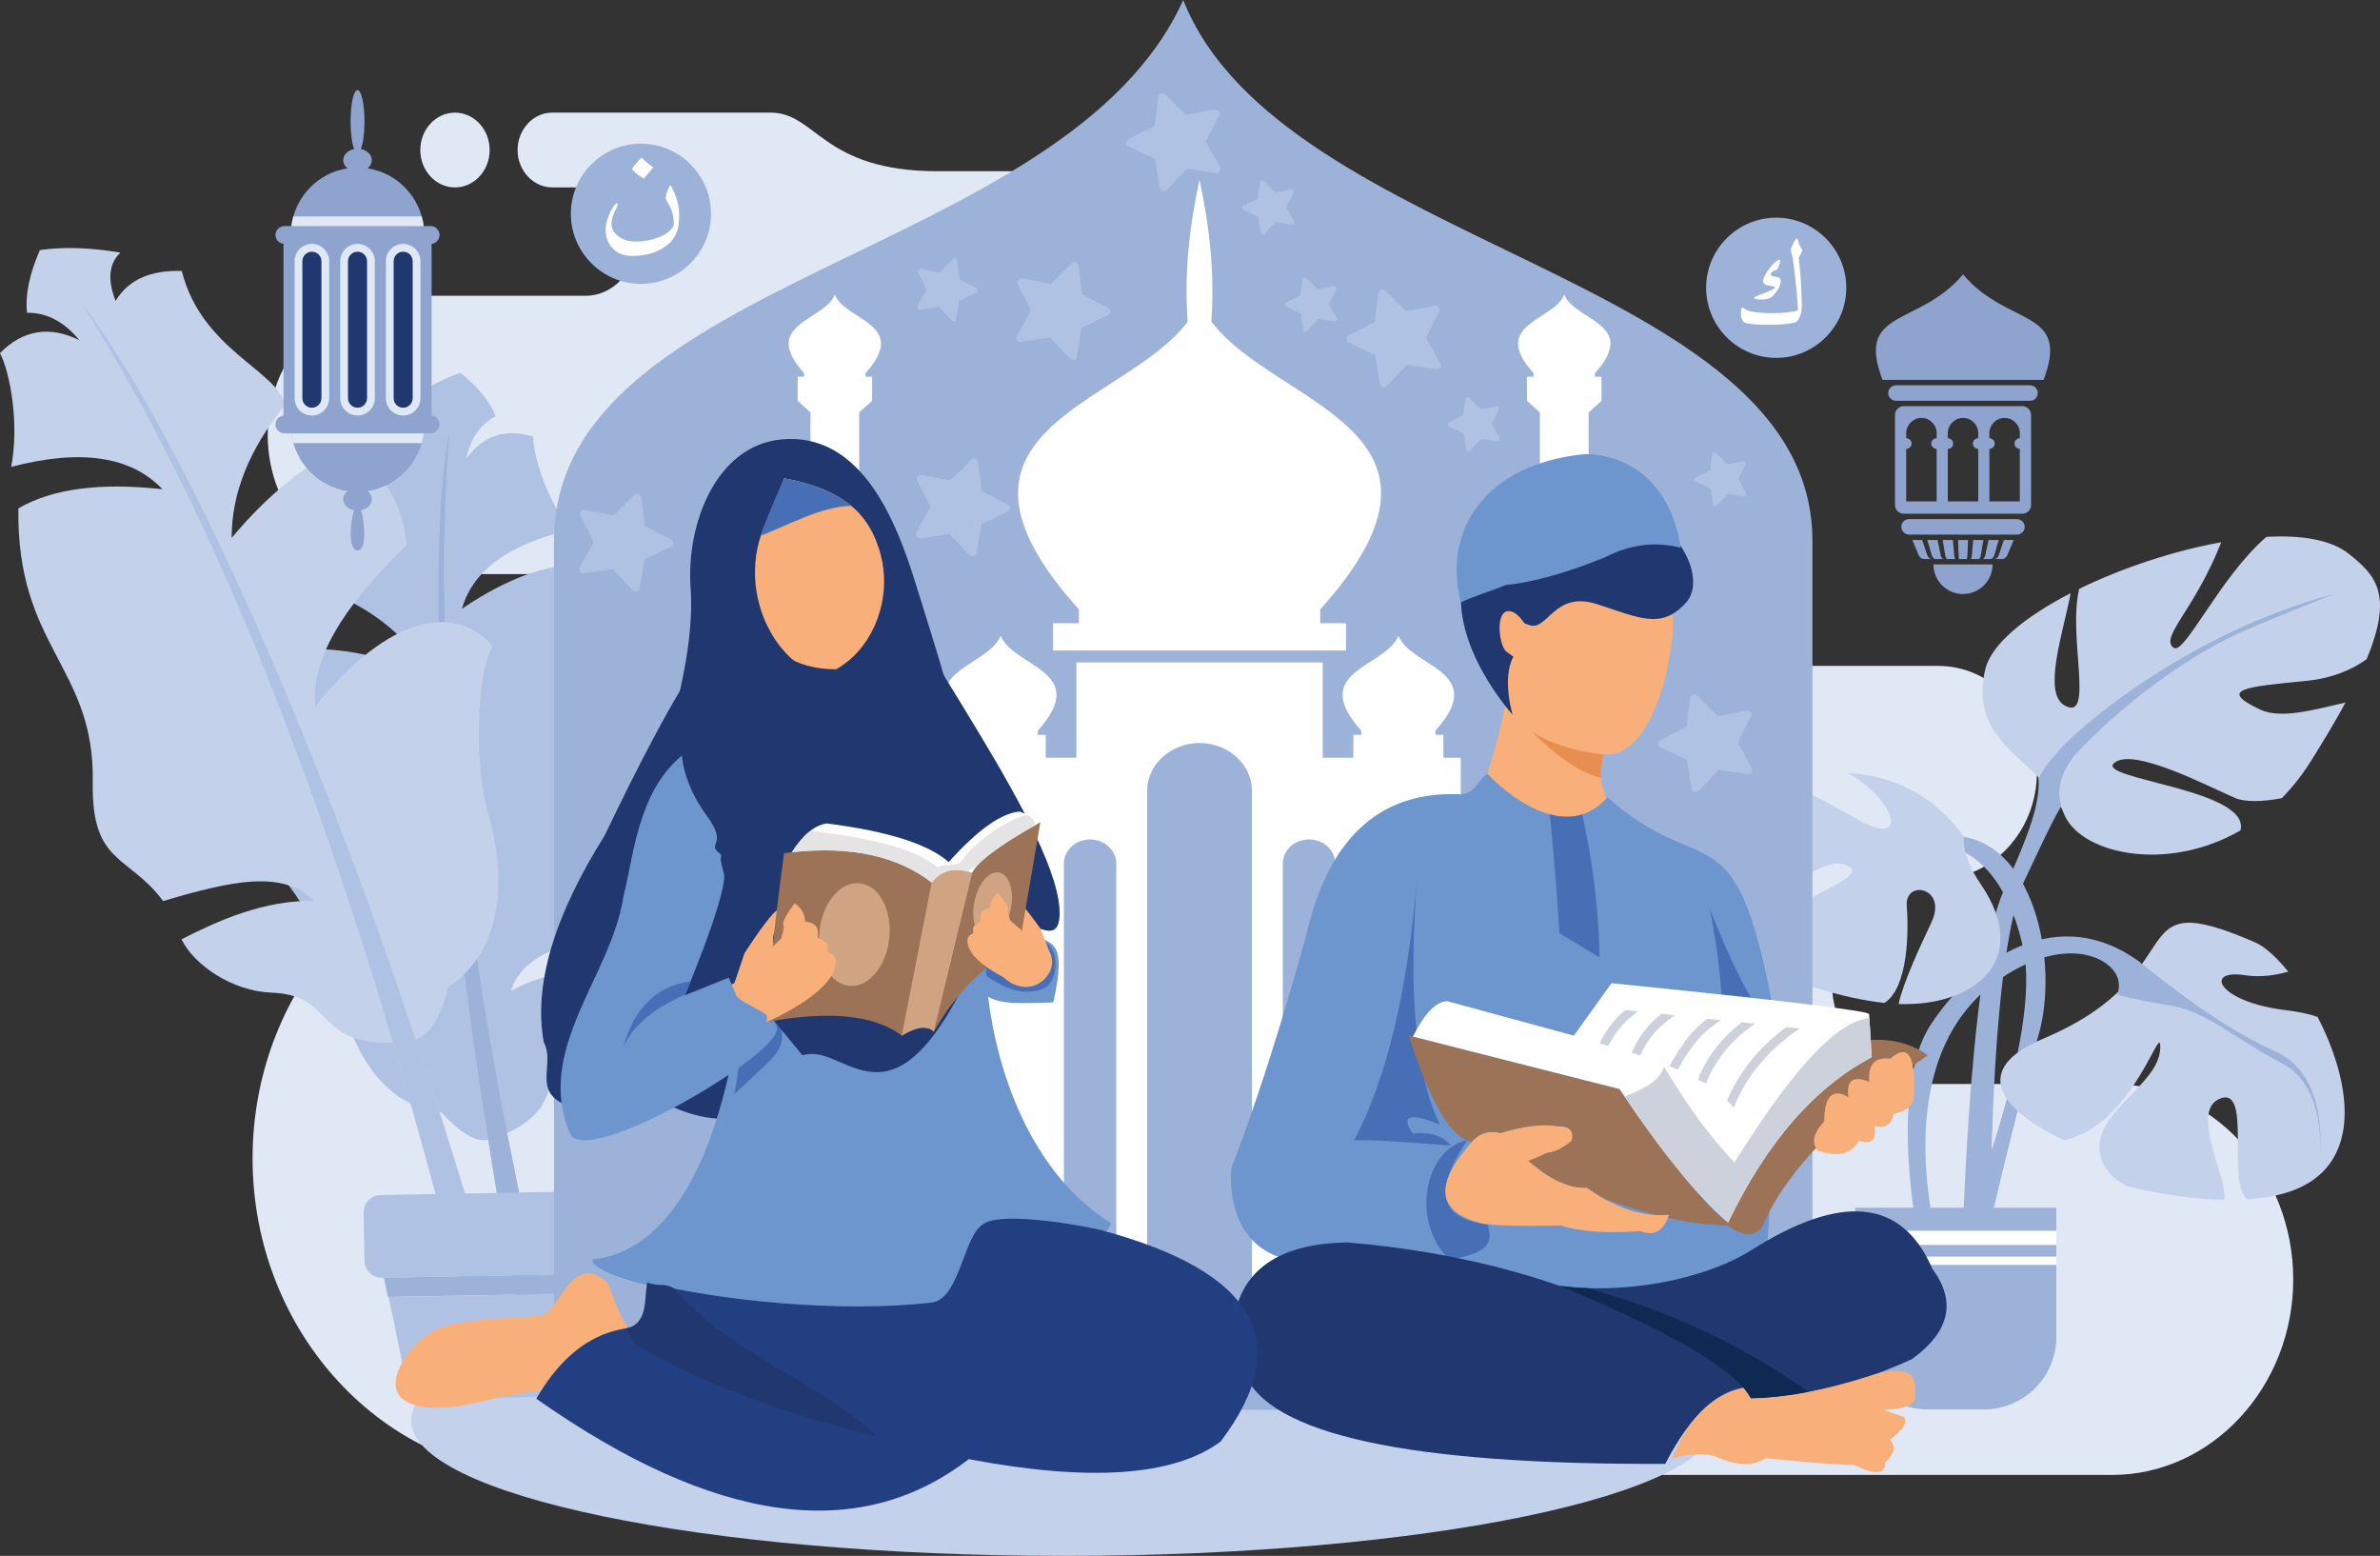 <?xml version="1.0" encoding="UTF-8"?><svg id="a" xmlns="http://www.w3.org/2000/svg" viewBox="0 0 2383.99 1558.08"><rect x="0" y="0" width="2383.99" height="1558.08" fill="#333333" stroke="none"/><path d="M455.76,187.69c19.18,0,34.71-16.77,34.71-37.45s-15.54-37.44-34.71-37.44-34.74,16.77-34.74,37.44,15.54,37.45,34.74,37.45h0Zm1474.26,897.8h185.52c99.85,0,181.54,88.08,181.54,195.76h0c0,107.68-81.69,195.76-181.54,195.76H546.96c-161.68,0-293.96-142.63-293.96-317.01h0c0-174.33,132.28-317.01,293.96-317.01h0c68.35,0,124.29-60.31,124.29-134.04h0c0-73.73-55.94-134.04-124.29-134.04h-149.58c-71.08,0-129.22-62.72-129.22-139.37h0c0-76.63,58.14-139.35,129.22-139.35h189.15c27.67,0,50.3-24.42,50.3-54.26h0c0-29.84-22.64-54.25-50.3-54.25h-33.35c-19.1,0-34.71-16.86-34.71-37.45h0c0-20.59,15.64-37.44,34.71-37.44h218.79c46.09,0,51.22,58.7,167.6,58.7h269.91c24.92,0,45.3,21.99,45.3,48.86h0c0,26.87-20.38,48.86-45.3,48.86h-43.52c-36.1,0-65.66,31.86-65.66,70.79h0c0,38.95,29.55,70.8,65.66,70.8h130.94c176.82,0,201.79,49.83,232.76,148.94,30.97,99.11,191.8,107.1,191.8,107.1h219.89c54.42,0,98.93,48.01,98.93,106.7h0c0,58.66-44.51,106.68-98.93,106.68h-11.32c-52.32,0-95.13,46.16-95.13,102.6h0c0,56.46,42.81,102.65,95.13,102.65h0Z" style="fill:#e0e8f5; fill-rule:evenodd;"/><path d="M1065.97,1286.44c-361.32,0-654.2,60.81-654.2,135.82s292.88,135.82,654.2,135.82,654.17-60.81,654.17-135.82-292.88-135.82-654.17-135.82Z" style="fill:#c4d1eb; fill-rule:evenodd;"/><g><g><path d="M301.76,650.27c-18.43,33.82-20.71,67.87-6.83,102.15,76.97,22.35,122.63,51.9,136.98,88.63-95.46-41.71-150.99-23.42-162.83,25.2,25.77,16.32,63.83,89.23,70.96,126.18,12.56,65.29,47.98,115.96,102.27,121.64,18.81,20.8,34.4,29.89,46.79,27.33,11.45,73.99,25.02,148.42,40.79,223.32,9.35,1.52,20.64-2.67,25.39-8.78-6.73-29-11.42-49.49-13.96-63.43-12.26-54.08-23.37-106.63-33.3-157.69,2.83-1.28,5.58-2.72,8.25-4.27,51.59-29.71,19.1-57.38,66.39-84.28,29.13-16.58,48.89-52.16,48.26-78.05-35.81,.37-80.25,2.78-119.18,24.08,11.69-37.31,56.17-49.31,117.95-61.38,8.2-50.88,41.34-57.32,6.47-121.41-48.63-89.35,4.98-136-53.29-243.65-34.35-1.58-74.41,12.97-120.12,43.7,11.06-38.59,47.34-64.91,108.88-78.96-23.37-29.47-37.41-72.86-37.52-93.28-27.43-8.79-49.83-1.39-67.23,22.23,4.48-20.71,14.36-34.94,29.68-42.68-5.66-14.65-17.5-29.2-35.53-43.67-19.73,6.94-40.32,18.55-61.79,34.77,13.39,3.67,21.21,15.58,23.49,35.71-18.34-11.27-39.61-10.09-63.83,3.55,16.7,69.76-34.53,116.97-25.99,146.57,45.65,19.68,77.54,46.96,95.64,81.87-46.24-19.2-88.51-27.67-126.8-25.39Z" style="fill:#b0c2e4; fill-rule:evenodd;"/><path d="M529.91,1364.72c-15.77-74.9-29.34-149.34-40.79-223.32-45.64-278.6-63.59-575.91-38.8-710.84-19.18,222.59,11.16,509.92,91.02,861.96,2.54,13.94,7.23,34.43,13.96,63.43-4.74,6.11-16.03,10.3-25.39,8.78Z" style="fill:#9db2d9; fill-rule:evenodd;"/><path d="M346.75,446.27c36.4,24.43,56.63,57.61,60.66,99.54-65.94,63.09-96.49,116.95-91.65,161.61,74.42-92.39,140.13-103.15,177.67-60.3-17.42,30.04-17.47,123.7-5.19,164.74,21.67,72.55,12.6,142.37-39.22,176.69-8.04,30.92-18.99,48.31-32.85,52.24,27.4,80.69,52.87,163.01,76.42,246.96-8.65,6.44-22.27,8.17-30.29,4.51-8.46-32.85-14.49-56.01-19.28-71.37-16.11-61.1-32.58-120.02-49.43-176.79-3.52,.18-7.05,.21-10.57,.03-67.74-2.83-49.49-47.87-111.43-50.12-38.11-1.42-76.83-26.93-89.8-53.39,36.34-18.5,82.49-39.46,133-38.46-31.44-31.49-82.69-20.17-151.39,.16-35.09-47.11-71.94-36.1-70.48-119.19,2.04-115.81-76.63-134.68-74.5-274.05,33.86-19.7,81.96-26.09,144.31-19.15-31.48-33.14-81.98-40.61-151.51-22.39,8.07-42.06-.6-93.26-11.24-113.93,23.04-23.33,49.57-27.65,79.57-12.97-15.41-18.55-32.89-27.69-52.45-27.44-1.99-17.78,2.31-38.71,12.89-62.81,23.58-3.38,50.47-2.5,80.68,2.58-11.58,10.74-13.22,26.88-4.9,48.4,12.59-21.03,34.69-31.03,66.31-30.02,19.86,79.23,96.45,99.92,103.43,134.3-35.75,43.9-53.56,88.24-53.47,133.03,36.59-43.74,74.81-74.54,114.69-92.39Z" style="fill:#c4d1eb; fill-rule:evenodd;"/><path d="M492.6,1287.75c-23.55-83.94-49.02-166.26-76.42-246.96C315.56,735.46,177.12,425.83,81.06,302.64c136.58,214.65,257.23,520.73,361.97,918.25,4.79,15.35,10.82,38.51,19.28,71.37,8.02,3.67,21.64,1.94,30.29-4.51Z" style="fill:#b0c2e4; fill-rule:evenodd;"/></g><g><path d="M381.1,1196.71l210.77-3.85c9.48-.16,17.34,7.44,17.53,16.9l.89,48.39c.16,9.48-7.44,17.34-16.9,17.53l-210.79,3.85c-9.46,.16-17.34-7.44-17.51-16.9l-.88-48.39c-.17-9.48,7.43-17.34,16.89-17.53Z" style="fill:#b0c2e4; fill-rule:evenodd;"/><polygon points="591.5 1275.7 384.49 1279.47 388.52 1298.75 588.18 1295.14 591.5 1275.7" style="fill:#9db2d9; fill-rule:evenodd;"/><polygon points="588.12 1295.19 389.19 1298.81 410.6 1401.25 570.46 1398.36 588.12 1295.19" style="fill:#b0c2e4; fill-rule:evenodd;"/></g></g><g><g><path d="M2014.42,727.06c47.42,43.28,26.8,86.59-8.23,166.99-35.03,80.41-41.24,377.3-41.24,377.3l28.85-4.14s-4.14-305.12,35.05-387.59c39.17-82.48,55.67-123.7,90.73-96.9,35.03,26.82-105.16-55.66-105.16-55.66Z" style="fill:#9db2d9; fill-rule:evenodd;"/><path d="M2144.34,964.14c-82.5-61.83-166.99-4.14-210.33,61.88-43.25,65.94-12.37,214.39-12.37,214.39,0,0,16.51,0,16.51-6.18s-45.35-175.25,61.86-251.54c67.04-47.68,115.43-24.73,121.62-2.04,6.18,22.69-26.8,63.93-26.8,63.93l49.52-80.43Z" style="fill:#9db2d9; fill-rule:evenodd;"/><path d="M1954.63,837.02c82.5,0,109.3,127.83,86.59,202.05-22.66,74.2-53.6,212.32-53.6,212.32l-20.62-20.59s78.36-193.8,59.79-280.38c-18.55-86.62-63.88-101.03-72.15-101.03s0-12.37,0-12.37Z" style="fill:#9db2d9; fill-rule:evenodd;"/></g><g><g><path d="M1988.4,671c5.74-25.66,39.95-53.42,85.67-76.99-6.84,37.86-28.58,99.73-6.05,112.42,30.44,17.12,2.96-69.28,14.7-116.76,42.94-20.97,94.63-38.12,142.18-46.65-.08,.18-.13,.35-.18,.54-26.8,68.04-61.83,94.84-47.39,105.14,10.82,7.76,46.19-70.83,92.9-111.11,35.03-1.86,64.71,2.87,82.21,16.78,27.12,21.46,45.33,40.49,18.08,105.86-15.56,11.13-35.76,19.11-59.21,21.46-61.83,6.2-90.73,8.25-47.39,28.87,21.2,10.1,56.7-.56,85.54-7.07-9.33,17.23-20.85,36.72-34.82,58.92-8.88,14.08-18.6,26.29-28.98,36.88-19.94,3.83-37.31,3.85-46.5-.08-28.85-12.37-103.07-51.55-121.62-35.04-18.18,16.14,137.44,26.37,126.67,67.4-75.45,43.44-161.75,22.77-177-17.13-20.51-53.58-96.15-66.21-78.81-143.43Z" style="fill:#c4d1eb; fill-rule:evenodd;"/><path d="M2046.35,1040.25c156.67-66,74.14-156.51,212.27-96.7,9.75,4.19,21.59,14.83,33.46,29.45-12.29,3.51-27.17,6.03-43.78,3.54-41.21-6.21-26.8,26.8,41.26,35.03,12.79,1.57,23.21,3.72,31.86,6.73,32.43,62.28,47.05,144.18-21.56,172.63-13.52,5.63-30.21,8.83-48.84,10.03-21.14-16.82,5.19-114.18-27.48-100.74-31.31,12.89,9.88,83.45,4.24,101.23-30.94-.58-65.21-5.61-97.88-13.73-12.97-7.26-22.87-16.98-25.88-29.76-10.32-43.33,57.69-70.11,59.79-107.23,1.86-34.09-24.99,75.06-96.02,91.15-64.29-30.02-94.69-70.79-21.43-101.63Z" style="fill:#c4d1eb; fill-rule:evenodd;"/><path d="M1934.69,923.61c16.53-35.05-26.8-43.31-24.71-16.5,1.78,23.76,2.02,81.48-22.35,97.23-41.97-4.56-99.14-21.48-142.37-47.32-.55-3.46,0-7.07,1.83-10.74,18.55-37.1,138.12-68.01,101-80.38-29.53-9.88-81.35,48.29-123.08,77.58-25.05-19.05-41.84-41.68-41.84-66.99,0-34.27,41.63-73.02,95.44-91.57,24.21,2.46,46.74,15.69,81.87,35.61,51.9,29.45,39.9-18.13-9.2-46.36,42.39,2.17,84.62,20.29,115.8,63.55,0,0-2.96,18.5,16.61,47.08,53.37,78.02-8.25,123.58-81.87,120.6,4.19-20.54,21.48-57.56,32.85-81.77Z" style="fill:#c4d1eb; fill-rule:evenodd;"/></g><path d="M2139.36,960.65c40.32,31.15,85.1,67.57,140.06,92.3,55.02,24.76,43.99,105.4,43.99,105.4,0,0,8.25-69.64-37.57-93.48-45.82-23.82-76.03-52.22-110.85-57.72-34.84-5.5-54.1-11-54.1-11,0,0,11.03-21.98,4.61-30.23-6.42-8.23,13.86-5.27,13.86-5.27Z" style="fill:#9db2d9; fill-rule:evenodd;"/><path d="M2338.08,594.8c-147.53,39.4-255.63,133.79-275.85,156.7-20.15,22.9-20.15,29.32-20.15,29.32l15.62,29.32,7.31-3.67s-11.92-24.73,19.26-56.8c53.74-55.32,119.13-98.98,164.03-118.21,44.91-19.24,89.79-36.65,89.79-36.65Z" style="fill:#9db2d9; fill-rule:evenodd;"/></g><g><path d="M1930.84,1411.41h56.38c40.08,0,72.57-32.49,72.57-72.57v-129.48h-201.53v129.48c0,40.08,32.49,72.57,72.57,72.57Z" style="fill:#9db2d9; fill-rule:evenodd;"/><rect x="1858.27" y="1232.5" width="201.5" height="14.17" style="fill:#fff;"/><rect x="1858.27" y="1258.36" width="201.5" height="8.33" style="fill:#fff;"/></g></g><path d="M1815.48,541.65c0-266.62-531.38-291.74-630.28-541.65-117.16,259.66-630.28,275.05-630.28,541.65l.03,862.17c0,2.62,.05,5.32,.08,8.02H1815.46c.03-2.7,.03-5.34,.03-8.02V541.65Z" style="fill:#9db2d9; fill-rule:evenodd;"/><g><path d="M368.22,491.76c29.28-4.47,52.33-28.1,56.21-57.83h6.94c4.9,0,8.91-4.01,8.91-8.91h0c0-4.6-3.51-8.4-7.96-8.87V244.19c4.45-.48,7.96-4.28,7.96-8.87h0c0-4.91-4.01-8.92-8.91-8.92h-6.94c-3.88-29.74-26.93-53.35-56.21-57.84,2.62-2.08,4.23-4.95,4.23-8.14,0-5.41-4.66-9.93-10.95-11.15,2.15-5.36,3.6-15.69,3.6-27.55,0-17.38-3.12-31.48-6.98-31.48s-6.97,14.1-6.97,31.48c0,11.86,1.45,22.19,3.6,27.55-6.29,1.22-10.96,5.74-10.96,11.15,0,3.18,1.62,6.05,4.24,8.14-29.28,4.48-52.32,28.1-56.2,57.84h-6.96c-4.91,0-8.92,4.01-8.92,8.92h0c0,4.58,3.51,8.38,7.99,8.87v171.96c-4.48,.47-7.99,4.27-7.99,8.87h0c0,4.9,4.01,8.91,8.92,8.91h6.96c3.88,29.74,26.92,53.37,56.2,57.83-2.62,2.08-4.24,4.96-4.24,8.14,0,5.41,4.68,9.93,10.96,11.15-3.69,9.22-6.6,40.25,3.37,40.25s7.07-31.03,3.38-40.25c6.29-1.22,10.95-5.74,10.95-11.15,0-3.17-1.61-6.05-4.23-8.14Z" style="fill:#8fa3cf; fill-rule:evenodd;"/><path d="M358.12,244.23h0c9.55,0,17.34,7.81,17.34,17.34v137.18c0,9.55-7.79,17.34-17.34,17.34h0c-9.54,0-17.33-7.79-17.33-17.34v-137.18c0-9.54,7.79-17.34,17.33-17.34h0Zm45.72,0h0c9.54,0,17.34,7.81,17.34,17.34v137.18c0,9.55-7.81,17.34-17.34,17.34h0c-9.54,0-17.34-7.79-17.34-17.34v-137.18c0-9.54,7.81-17.34,17.34-17.34h0Zm-91.42,0h0c9.54,0,17.34,7.81,17.34,17.34v137.18c0,9.55-7.81,17.34-17.34,17.34h0c-9.55,0-17.34-7.79-17.34-17.34v-137.18c0-9.54,7.79-17.34,17.34-17.34h0Z" style="fill:#e0e8f5; fill-rule:evenodd;"/><path d="M358.12,252.04c-5.23,0-9.54,4.31-9.54,9.54v137.18c0,5.24,4.31,9.55,9.54,9.55s9.55-4.31,9.55-9.55v-137.18c0-5.24-4.31-9.54-9.55-9.54h0Zm45.72,0c-5.24,0-9.54,4.31-9.54,9.54v137.18c0,5.24,4.3,9.55,9.54,9.55s9.55-4.31,9.55-9.55v-137.18c0-5.24-4.31-9.54-9.55-9.54h0Zm-91.42,0c-5.24,0-9.55,4.31-9.55,9.54v137.18c0,5.24,4.31,9.55,9.55,9.55s9.55-4.31,9.55-9.55v-137.18c0-5.24-4.31-9.54-9.55-9.54h0Z" style="fill:#20386f; fill-rule:evenodd;"/><path d="M422.41,443.65c.92-3.16,1.57-6.39,2.02-9.72h-132.6c.43,3.33,1.1,6.58,1.99,9.72h128.59Zm-130.58-217.25h132.6c-.45-3.33-1.1-6.56-2.02-9.71h-128.59c-.89,3.14-1.56,6.39-1.99,9.71h0Z" style="fill:#e0e8f5; fill-rule:evenodd;"/></g><path d="M1399.31,844.2h.03c14.44,0,26.25,10.8,26.25,23.95v44.02h-52.53v-44.02c0-13.15,11.82-23.95,26.25-23.95h0Zm-395.53,0h0c14.46,0,26.28,10.8,26.28,23.95v44.02h-52.53v-44.02c0-13.15,11.82-23.95,26.25-23.95h0Zm321.13-180.81h-246.69v95.43h-30.73v-22.92h-7.94v-4.24c54.08-60.04-24.86-63.35-37.15-95.08-12.29,31.73-91.2,35.04-37.15,95.08v4.24h-7.94v22.92h-17.37v617.47h125.73v-511.7c0-13.15,11.82-23.95,26.25-23.95h.03c14.44,0,26.25,10.79,26.25,23.95v511.7h30.84V791.95c0-26.34,23.63-47.91,52.53-47.91h0c28.87,0,52.5,21.56,52.5,47.91v584.32h30.86v-511.7c0-13.15,11.82-23.95,26.28-23.95h0c14.44,0,26.25,10.79,26.25,23.95v511.7h125.73V758.81h-17.37v-22.92h-7.94v-4.24c54.05-60.04-24.89-63.35-37.15-95.08-12.29,31.73-91.23,35.04-37.15,95.08v4.24h-7.94v22.92h-30.73v-95.43h0Zm241.95-368.36c10.17,26.28,75.51,29.02,30.76,78.69v3.52h6.58v24.2l-12.89,11.49v101.19h11.84v28.12l-11.84,11.5v120.82h11.84v42.19l-11.84,11.49v147.08l17.61,20.12v480.84h-84.07v-480.84l17.61-20.12v-147.08l-11.84-11.49v-42.19h11.84v-120.82l-11.84-11.5v-28.12h11.84v-101.19l-12.89-11.49v-24.2h6.58v-3.52c-44.75-49.67,20.57-52.41,30.73-78.69h0Zm-365.38-114.92c10.48,48.12,15.3,95.5,11.87,141.78,62.91,84.79,272.29,107.14,109.07,288.35v13.85h25.86v27.37h-293.43v-27.37h25.86v-13.85c-163.12-181.09,45.85-203.53,108.94-288.17-3.46-46.33,1.36-93.79,11.84-141.96h0Zm-365.25,114.92c10.17,26.28,75.51,29.02,30.76,78.69v3.52h6.58v24.2l-12.89,11.49v101.19h11.82v28.12l-11.82,11.5v120.82h11.82v42.19l-11.82,11.49v147.08l17.61,20.12v480.84h-84.07v-480.84l17.61-20.12v-147.08l-11.84-11.49v-42.19h11.84v-120.82l-11.84-11.5v-28.12h11.84v-101.19l-12.89-11.49v-24.2h6.58v-3.52c-44.75-49.67,20.57-52.41,30.73-78.69h0Z" style="fill:#fff; fill-rule:evenodd;"/><g><path d="M1601.38,873.77l-137.39,38.41,7.81-89.73c16.61-36.82,33.93-93.45,40.74-146.44l90.91,72.49c-3.88,52.41,12.94,52.33,13.62,90.03,.34,17.19-27.09,21.38-15.69,35.24Z" style="fill:#f9af79; fill-rule:evenodd;"/><path d="M1603.79,779c-42.71-9.86-87.3-66.55-87.3-66.55l94.19,25.87c-3.54,10.86-7.15,25.78-6.89,40.67Z" style="fill:#e78f51; fill-rule:evenodd;"/><path d="M1605.65,755.45s-115.78-9.1-102.05-89.2c13.7-80.06,71.26-122.1,102.57-115.15,62.43,13.87,67.65,41.3,69.56,69.15,1.94,27.84-16.92,140.14-70.08,135.19Z" style="fill:#f9af79; fill-rule:evenodd;"/><path d="M1515.24,715.88s-63.25-69.59-50.07-134.56c16.32-80.64,70.4-92.55,140.46-82.45,70.08,10.1,107.44,78.66,82.76,105.18-24.71,26.51-46.09,14.7-88.82,.92-42.76-13.75-49.07,26.87-67.28,21.14-18.18-5.72-22.3-13.22-26.36-.75-4.06,12.46,15.88,20.83,9.75,32.63-11.48,22.16-.45,57.89-.45,57.89Z" style="fill:#20386f; fill-rule:evenodd;"/><path d="M1531.69,632.11s-11.08-22.94-22.45-19.89c-11.34,3.08-7.39,34.54-.47,40.16,6.92,5.61,14.86,10.27,17.03,8.8,2.2-1.47,5.89-29.08,5.89-29.08Z" style="fill:#f9af79; fill-rule:evenodd;"/><path d="M1534.52,903.75c-3.98-.81-7.89,1.75-8.67,5.74-.81,4.01,1.76,7.91,5.74,8.7,4.01,.81,7.89-1.78,8.7-5.76,.81-3.98-1.76-7.86-5.76-8.67Z" style="fill:#e6e7e8; fill-rule:evenodd;"/><path d="M1588.55,454.69c53.18,1.76,86.9,39.17,94.89,93.73-25.57-6.34-50.46-3.27-74.69,9.21-38.38,15.77-71.87,25.19-100.47,28.24-11.21,4.72-33.75,11.79-44.88,17.29-18.84-70.37,23.26-139.2,125.15-148.47Z" style="fill:#6d96ce; fill-rule:evenodd;"/><path d="M1610.16,798.37c-48.49,54.86-120.28-23.46-120.28-23.46-10.69,6.46-12.05,22.23-30.71,20.34-79.04-1.94-129.48,45.88-151.3,143.39-25.28,90.94-50.12,168.07-74.54,231.47-3.54,56.2,25.07,99.11,90.34,92.59,57.98-2.2,102.96,3.62,134.93,17.5,135.61,36.44,248.87,54.71,308.23,11.84,14.31-166.31,7.91-289.03,7.91-289.03-37.78-196.23-67.59-118.5-164.58-204.64Z" style="fill:#6d96ce; fill-rule:evenodd;"/><path d="M1453.23,1147.27c-49.07-4.17-81.35-5.95-96.81-5.37,32.59-61.7,53.68-149.78,63.22-264.22-9.38,115.07-1.83,197.86,22.58,248.42-30.55-12.16-39.56-9.12-27.09,9.01,17.03-2.04,29.71,2.02,38.09,12.16Z" style="fill:#466fb5; fill-rule:evenodd;"/><path d="M1724.39,996c-1.47-23.97-5.29-52.29-11.48-84.99,16.11,40.14,29.82,69.56,41.13,88.24-9.33-1.05-19.2-2.12-29.66-3.25Z" style="fill:#466fb5; fill-rule:evenodd;"/><path d="M1489.9,1226.05c7.07,21.09-2.15,28.79-37.81,35.55-39.85-38.04-24.97-111.32,17.5-119.68-34.24,50.77-27.48,78.81,20.3,84.13Z" style="fill:#466fb5; fill-rule:evenodd;"/><path d="M1486.87,1225.66c-45.93-10.64-51.4-36.47-16.43-77.5,8.67-12.52,19.6-17.03,32.75-13.57,23.13-7.07,42.34-9.33,57.59-6.76,11.63-.11,16.14,4.79,13.55,14.67-9.62,7.65-17.71,11.61-24.29,11.84-12.31,5.71-18.71,8.36-19.18,7.91,21.4,18.97,40.95,27.98,58.71,27.09,28.58,20.54,56.07,29.55,82.42,27.12-5.76,16.48-15.35,21.93-28.79,16.37-34.11,2.46-60.65,.58-79.59-5.66-36.92,.81-62.51,.31-76.74-1.52Z" style="fill:#f9af79; fill-rule:evenodd;"/><path d="M1469.6,1141.92l4.14,1.99c8.1-9.27,17.89-12.37,29.45-9.33,23.13-7.07,42.34-9.33,57.59-6.76,11.63-.11,16.14,4.79,13.55,14.67-9.62,7.65-17.71,11.61-24.29,11.84-12.31,5.71-18.71,8.36-19.18,7.91,10.03,8.88,19.65,15.56,28.87,20.12,3.62,1.47,7.21,2.91,10.74,4.32,6.58,2.07,12.94,2.96,19.1,2.65,5.76,4.14,11.48,7.83,17.16,11.06,19.1,6.76,36.73,12.21,52.92,16.37,4.11,.18,8.25,.08,12.34-.31-.37,1.07-.76,2.07-1.18,3.06,25.39,5.82,46.84,8.2,64.4,7.13-18.21-8.65-55.86-53.97-112.92-136.08,0,0-70.37-17.87-211.14-53.6,20.15,62.98,39.64,97.99,58.45,104.95Z" style="fill:#9c7357; fill-rule:evenodd;"/><path d="M1874.49,1058.87c-.24-8.49-.71-17.66-.71-17.66,25.36-.6,41.66,4.72,57.32,15.51-86.17,58.79-141.11,115.22-164.85,169.35-6.52,13.1-18.68,13.36-36.47,.79,39.12-82.87,84.62-137.44,144.7-167.99Z" style="fill:#9c7357; fill-rule:evenodd;"/><path d="M1622.29,1090.57c-135.11-34.32-204.12-51.82-206.95-52.56,11.79-23.58,23.34-35.37,34.64-35.37,84.31,22.95,126.46,34.45,126.46,34.45,25.23-35,37.83-52.53,37.83-52.53,172.99,17.5,259.01,27.85,257.99,31.07,1.78,28.66,2.65,42.99,2.65,42.99-57.53,30.37-105.5,85.59-143.89,165.61-30.55-26.2-66.78-70.74-108.73-133.67Z" style="fill:#fff; fill-rule:evenodd;"/><path d="M1872.47,1018.92l2.44,39.72c-57.53,30.37-105.5,85.59-143.89,165.61-29.32-25.15-63.87-67.17-103.67-126.12l.03-.26c23.21-8.33,36.34-18.23,39.4-29.71,23.42,39.35,46.98,71.34,70.58,95.97,54.94-88.48,98.04-136.26,129.27-143.39l5.84-1.81Z" style="fill:#cdd1db; fill-rule:evenodd;"/><path d="M1634.5,1054.24c3.51-8.78,8.54-17.24,15.33-25.15,4.14-4.82,8.93-9.46,14.44-13.81l13.39,1.41c-8.44,5.55-15.38,11.71-20.99,18.23-5.97,6.97-10.43,14.41-13.57,22.06-2.86-.94-5.71-1.83-8.59-2.75h0Zm95.39,47.71c6.42-15.2,15.43-29.95,27.27-43.75,8.99-10.48,19.62-20.44,32.07-29.71l13.54,1.44c-15.46,10.45-28.32,21.93-38.78,34.14-12.18,14.2-21.17,29.4-27.33,45.12-2.1-2.49-4.38-4.87-6.79-7.23h0Zm-29.13-20.86l3.2,1.81,5.03,1.89c4.56-12.03,11.34-23.66,20.67-34.5,7.68-8.96,17.08-17.4,28.4-25.1l-13.39-1.42c-8.38,6.5-15.64,13.41-21.85,20.65-9.88,11.53-17.13,23.89-22.06,36.68h0Zm-28.43-13.47c2.8,1.13,5.55,2.31,8.28,3.51,4.74-9.2,14.1-23.11,19.52-29.42,6.08-7.07,13.73-13.7,23.13-19.62l-.39-.63-12.65-1.31c-6.55,4.9-12.16,10.17-16.92,15.72-6.03,7.02-15.93,21.75-20.96,31.75h0Zm-70-22.74l8.8,2.44c2.99-6.37,6.94-12.55,11.97-18.42,4.9-5.69,10.82-11.11,17.84-16.09l-12.94-1.36c-4.38,3.72-8.3,7.6-11.74,11.61-5.92,6.89-10.53,14.23-13.94,21.82Z" style="fill:#cdd1db; fill-rule:evenodd;"/><path d="M1753.81,1389.14c-110.25-83.31-244.96-131.65-404.2-144.96-68.51,1.13-106.53,27.43-114.04,78.89-14.33,22.53-10.77,39.67,10.74,51.4,24.13,62.07,164.69,92.54,421.71,91.44,26.17-50.59,54.76-76.19,85.8-76.76Z" style="fill:#20386f; fill-rule:evenodd;"/><path d="M1753.81,1400.43c-14.46-28.06-76.95-65.32-191.52-112.79,62.75,8.38,141.45-4.77,190.99-35.11,91.2-58.11,151.98-52.11,182.32,18.05,24.29,32.83,17.5,62.93-20.33,90.34-52.14,24.23-105.95,37.39-161.47,39.51Z" style="fill:#20386f; fill-rule:evenodd;"/><path d="M1753.81,1400.43c-14.46-28.06-76.95-65.32-191.52-112.79,8.8,1.21,17.95,1.94,27.27,2.3,82.48,22.74,156.59,57.48,222.38,104.12-19.18,3.51-38.54,5.61-58.14,6.37Z" style="fill:#0e2952; fill-rule:evenodd;"/><path d="M1746.37,1389.77c-31.67,7.2-55.46,30.71-71.34,70.53,20.41-5.24,35.87-5.4,46.32-.45,19.36,8.04,35.13,8.17,47.39,.45,42.86,4.3,72.42,6.55,88.63,6.76,21.22,10.45,31.57,9.48,31.05-2.8,9.54-8.75,11.06-16.27,4.53-22.61,12.65-8.96,17.55-16.5,14.67-22.56-14.3-4.9-21.46-7.36-21.46-7.36,23.37-.39,34.08-5.66,32.17-15.77,2.78-21.96-10.98-28.4-41.26-19.36-49.88,15.9-90.96,23.87-123.27,23.84-4.95-7.1-7.44-10.66-7.44-10.66Z" style="fill:#f9af79; fill-rule:evenodd;"/><path d="M1552.34,815.48c8.88,2.72,22.66,3.62,32.33,.1,10.04,40.14,17.32,101.92,17.53,143.15-20.33-12.05-40.09-24.26-40.09-24.26-4.9-76.84-9.77-119-9.77-119Z" style="fill:#466fb5; fill-rule:evenodd;"/><path d="M1827.25,1122.9c-11.06,12.1-13.12,21.88-6.21,29.34,19.44,7.02,33.17,3.64,41.21-10.17,12.58,4.58,17.66-.31,15.25-14.67,11.29,2.67,17.68-1.26,19.18-11.84,13.89-3.35,20.67-9.38,20.33-18.08,2.23-40.61-5.69-53.03-23.71-37.26-15.43-1.86-22.4,5.87-20.88,23.16-16.22-6.71-23.19-1.62-20.91,15.25-15.93-9.33-24.02-1.26-24.26,24.26Z" style="fill:#f9af79; fill-rule:evenodd;"/></g><g><path d="M979.62,980.07c2.54-38.33,24.86-51.25,66.97-38.75,13.81,5.74,18.68,16.38,8.49,62.49-44.56,1.36-71.76,3.64-75.45-23.74Z" style="fill:#6d96ce; fill-rule:evenodd;"/><path d="M980.54,971.84c2.41-14.99,8.54-25.18,18.39-30.57,12.18-2.86,28.69-2.44,48.63,2.44,13.52,6.86,13.57,41.37-3.93,46.9-17.79,5.66-34.92,2.67-63.09-18.76Z" style="fill:#466fb5; fill-rule:evenodd;"/><path d="M691.9,1359.01c-14.49,6.97-29.55,11.95-39.09,15.72-14.57,5.71-132.59,18.86-156.46,25.33-23.87,6.47-71.73,17.61-92.77,1.13-21.01-16.45,7.53-57.8,33.75-69.9,26.23-12.1,87.53-10.95,105.09-14.15,17.58-3.25,30.99-63.87,64.82-33.64,3.62,.84,19.68,63.95,38.85,55.75,1.52,11.42,45.82,19.75,45.82,19.75Z" style="fill:#f9af79; fill-rule:evenodd;"/><path d="M916.85,583.3c34.06,109.93,69.25,210.28,29.81,224.69,5.76,56.85-20.17,115.8-68.62,144.23-11.66,6.89-29.92,16.53-32.12,19.26,2.93-3.3-26.36,183.97-156.31,143.05-186.51-58.42,14.36-353.81,2.15-525.31-4.61-64.83,25.62-142.64,90.44-149.14,80.77-8.11,115.96,82.93,134.64,143.23Z" style="fill:#20386f; fill-rule:evenodd;"/><path d="M993.32,853.21c-6.92-18.84-20.88-43.07-29.11-60.1-13.94-28.65-19.6-55.92-30.76-66.94-6.05-5.99-76.48,.73-85.25,.59-3.59-.22-17.66,1.93-31.2,3.89l-.03-.18c-6.1,1.28-54.18,8.97-81.17,15.12-5.82,10.87-9.72,41.63-7.83,73.54,2.36,40.06,13.6,82.08,20.67,100.32,1.39,2.78-5.32,324.82-155,341.8-4.53,22.85,199.22,62.56,341.53,46.01,30.73-3.56,32.17-79.02,57.61-80.33,64.29-3.41,111.16,27.04,120.05-2.15-112.66-70.32-132.25-239.83-123.61-291.08,3.17-18.97,15.17-50.25,4.09-80.48Z" style="fill:#6d96ce; fill-rule:evenodd;"/><path d="M744.14,1033.07c-1.96,19.83-4.69,41.03-8.38,62.43l35.45-33.22c11.19-11.69,14.38-20.7,11.11-35.16-1.68-7.44,.31-10.77-4.85-14.51-8.41-.71-25.75,13.31-33.33,20.46Z" style="fill:#466fb5; fill-rule:evenodd;"/><path d="M800.94,652.47s15.85,58.96,15.54,82.63c-.31,23.85,16.48,99.09,64.03,95.42,47.63-3.51,8.88-80.21,2.52-103-6.31-22.64-20.8-111.31-20.8-111.31l-61.28,36.26Z" style="fill:#f9af79; fill-rule:evenodd;"/><path d="M867.91,649.78c-2.31-19.56-7.15-34.83-7.15-34.83l-59.81,37.52s3.22,12.16,6.76,27.52c28.43,3.67,49.54-11.15,60.21-30.21Z" style="fill:#f27458; fill-rule:evenodd;"/><path d="M785.56,478.94s-10.3,24.56-20.46,49.22c-31.12,76.02,25.96,157.33,74.83,147.52,36.08-7.27,51.77-64.1,45.74-102.88-7.78-50.92-32.07-81.05-100.11-93.85Z" style="fill:#f9af79; fill-rule:evenodd;"/><path d="M785.56,478.94s-15.75,34.26-23.5,57.39c26.23-9.79,60.13-29.19,90.6-29.83-15.33-12.79-36.92-21.89-67.1-27.56Z" style="fill:#466fb5; fill-rule:evenodd;"/><path d="M837.51,670.23c33.59-18.88,53.79-61.8,46.61-106.19,19.99,65.05,181.3,275.46,177.21,353.3-2.28,43.18-54.6-26.62-72.1,16.35-91.51,224.45-139.59,107.78-185.36,123.19l-41.97-50.98c-47.87-27.35-84.39-32.36-109.64-15.04-22.92,12.76-62.67,43.28-85.8,115.54-33.46-14.2-10.01-41.08-21.75-62.56-10.43-56.77,9.85-125.76,60.81-206.87,68.14-141.99,114.28-218.46,146.38-225.97,14.78,40.49,44.91,59.26,85.62,59.24Z" style="fill:#20386f; fill-rule:evenodd;"/><path d="M1051.2,953l-9.2-23.4s-25.52-36-30.55-34.37c-4.82,1.47,5.74,17.97,6.39,20.59,.34,1.44,.92,4.48,.65,7.39-3.46-2.57-8.12-5.97-12.21-9.41-.21,16.85-6.26,31.88-16.48,43.52,29.66,58.56,75.69,20.7,61.39-4.32Z" style="fill:#f9af79; fill-rule:evenodd;"/><path d="M683.1,1011.56c29.53-15.2,52.63-27.3,52.63-27.3l9.96-29.58s29.45-46.29,35.79-44.59c6.08,1.49-6,22.69-6.65,25.96-.31,1.83-.86,5.61-.37,9.22,4.14-3.41,9.72-7.91,14.59-12.42,1.28,20.91,9.72,39.14,23.16,53-9.88,12.08-26.72,27.17-55.46,42.71-10.72,8.25-37.23,27.12-68.38,48.23l-5.27-65.24Z" style="fill:#f9af79; fill-rule:evenodd;"/><path d="M624.36,898.22c-11.79,79.12-89.97,153.11-53,238.05,20.1,30.52,197.99-74.04,206.58-103.38,4.98-17-40.5-28.27-41.05-37.83l-7-16.06c-15.2,6.08-34.37,14.02-43.86,17.63,0,0,39.64-93.95,39.43-119.63l-3.72-16.61c.13-.34,.31-1.68,.73-2.62l-.34-2.17c-16.4-12.29,8.65-7.57-14.17-38.75-18.71-25.49-23.74-47.71-24.99-60.21-44.88,37.41-48.31,102.44-58.61,141.58Z" style="fill:#6d96ce; fill-rule:evenodd;"/><path d="M714.8,985.1l-.31,.13c3.25,.73,3.35,.71,.31-.13h0Zm-28.48,10.79c.71-1.7,2.7-6.44,5.42-13.15-34.14,4.61-56.64,26.72-67.54,66.34,8.75-21.01,29.47-38.72,62.12-53.18Z" style="fill:#466fb5; fill-rule:evenodd;"/><path d="M1103.31,1231.95h0c-7.36-2.38-97.72-20.02-117.63-6.55-20.65,10.45-23.95,75.66-52.48,78.96-94.19,10.95-215.23-2.72-285.05-19.86,4.72,15.8,22.48,34.64,53.37,56.54-70.53-27.67-125.31-7.81-164.32,59.63,178.44,125.39,322.85,145.56,433.21,60.52,121.22,22.95,205.32,17.08,252.3-17.66,75.19-99.4,35.4-169.93-119.39-211.59Z" style="fill:#223f81; fill-rule:evenodd;"/><path d="M648.15,1284.5c-2.86,17.95,.76,42.18-21.96,45.85,3.17,5.08,6.6,10.38,10.27,15.93,62.04,37.05,142.73,67.8,242.08,92.33-53.32-52.66-149.57-84.05-203.12-148.1-10.45-7.05-18.89-1.07-27.27-6Z" style="fill:#20386f; fill-rule:evenodd;"/><g><path d="M973.8,874.22c-17.37-6.03-30.89-2.86-40.58,9.56-35.71-27.72-84.96-37.54-147.82-29.45-9.82,72.07-15.59,128.4-17.32,169.06,62.8-11.58,107.86-7.02,135.19,13.68,14.91-8.99,25.6-10.32,32.07-3.98,23.06-40.01,51.53-68.12,85.41-84.31,14.23-83.58,21.35-125.39,21.35-125.39-40.35,22.5-63.11,39.46-68.3,50.83Z" style="fill:#9c7357; fill-rule:evenodd;"/><path d="M973.8,874.22c-17.37-6.03-30.89-2.86-40.58,9.56l-29.95,153.29c14.91-8.99,25.6-10.32,32.07-3.98l38.46-158.87Z" style="fill:#d0a382; fill-rule:evenodd;"/><path d="M793.16,853.42h0c11.53-17.76,23.27-27.35,35.19-28.82,61.07,7.81,101.71,20.7,121.91,38.67,28.95-32.17,52.63-49.04,71.05-50.59,9.67,3.38,14.93,7.91,15.8,13.54-37.23,21.09-58.35,37.1-63.3,48-17.37-6.03-30.89-2.86-40.58,9.56-34.22-26.57-80.9-36.71-140.06-30.37Z" style="fill:#fff; fill-rule:evenodd;"/><path d="M793.16,853.42h0c5.92-9.12,11.89-16.09,17.92-20.91,.97-.21,1.96-.39,2.96-.52,61.04,7.81,104.56,18.58,124.76,36.55,8.23-4.22,19.62-.16,24.13-6.29,18.47-24.99,49.62-42.31,65.87-46.22,4.93,2.86,7.7,6.24,8.31,10.19-28.61,16.22-47.68,29.42-57.27,39.61-4.19,2.46-7.89,4.77-11,6.92-14.96-3.85-26.85-.16-35.6,11.03-34.22-26.57-80.9-36.71-140.06-30.37Z" style="fill:#e4e4e4; fill-rule:evenodd;"/><path d="M861.17,884.49c19.31,1.99,32.59,26.62,29.66,54.99-2.93,28.37-20.99,49.75-40.29,47.76-19.31-1.99-32.59-26.62-29.66-54.99,2.93-28.37,20.96-49.75,40.29-47.76Z" style="fill:#d0a382; fill-rule:evenodd;"/><path d="M1003.02,874.46c9.54,4.17,13.36,21.88,8.54,39.59-4.85,17.71-16.51,28.71-26.04,24.55-9.56-4.17-13.39-21.9-8.54-39.61,4.82-17.71,16.48-28.69,26.04-24.52Z" style="fill:#d0a382; fill-rule:evenodd;"/></g><path d="M795.91,904.66s10.38,5.4,10.45,18.08c7.44,1.62,14.07,2.1,12.81,16.09,3.56,3.14,11.87,3.25,10.01,13.07-.55,2.91,6.05,2.07,7.52,7.75,6.39,31.78-68.62,63.74-68.62,63.74l.86-70.69,13.39-12.68s3.75-10.35,2.28-14.3c-1.6-4.09,11.29-21.06,11.29-21.06Z" style="fill:#f9af79; fill-rule:evenodd;"/><path d="M999.85,894.11s-8.12,4.77-7.68,14.96c-5.89,1.6-11.24,2.25-9.67,13.41-2.72,2.7-9.38,3.09-7.49,10.92,.55,2.33-4.77,1.91-5.74,6.52-3.85,25.81,57.69,48.47,57.69,48.47l-3.54-56.75-11.24-9.67s-3.43-8.15-2.41-11.4c1.1-3.35-9.93-16.48-9.93-16.48Z" style="fill:#f9af79; fill-rule:evenodd;"/></g><path d="M2002.26,555.58l4.95-14.8h9.82l-6.16,14.8c-.92,2.21-2.75,4.26-6.16,4.26h-7.41c2.7,0,4.19-2.04,4.95-4.26h0Zm-.18-14.8h-10.24l-3.09,14.8c-.47,2.21-1.39,4.26-3.09,4.26h7.75c2.38,0,3.69-2.04,4.35-4.26l4.32-14.8h0Zm-15.38,0l-2.46,14.8c-.37,2.21-1.13,4.26-2.49,4.26h-7.75c.68,0,1.05-2.04,1.23-4.26l1.23-14.8h10.24Zm-30.52,0h-10.24l2.46,14.8c.37,2.23,1.1,4.26,2.46,4.26h7.78c-.68,0-1.05-2.03-1.23-4.26l-1.23-14.8h0Zm-30.76,0h-9.82l6.13,14.8c.94,2.23,2.78,4.26,6.16,4.26h7.44c-2.72,0-4.22-2.03-4.95-4.26l-4.95-14.8h0Zm9.46,14.8l-4.32-14.8h10.24l3.09,14.8c.47,2.23,1.39,4.26,3.09,4.26h-7.78c-2.38,0-3.67-2.03-4.32-4.26h0Zm31.44-280.83c44.3,52.84,108.12,33.8,80.64,105.69h-161.28c-27.51-71.89,36.31-52.84,80.64-105.69h0Zm-67.17,111.1h134.35c4.24,0,7.73,3.48,7.73,7.75s-3.51,7.74-7.73,7.74h-134.35c-4.25,0-7.75-3.51-7.75-7.76s3.48-7.73,7.75-7.73h0Zm67.17,32.64c-8.38,0-15.25,6.86-15.25,15.23v5.11c2.96,0,5.34,2.4,5.34,5.36s-2.38,5.34-5.34,5.34v52.54h30.47v-52.54c-2.96,0-5.34-2.4-5.34-5.34s2.38-5.36,5.34-5.36v-5.11c0-8.37-6.84-15.23-15.22-15.23h0Zm-26.41,15.23c0-8.37-6.86-15.23-15.25-15.23s-15.25,6.86-15.25,15.23v5.11c2.96,0,5.37,2.4,5.37,5.36s-2.41,5.34-5.37,5.34v52.54h30.5v-52.54c-2.96,0-5.37-2.4-5.37-5.34s2.41-5.36,5.37-5.36v-5.11h0Zm68.07-15.23c-8.41,0-15.25,6.86-15.25,15.23v5.11c2.96,0,5.34,2.4,5.34,5.36s-2.38,5.34-5.34,5.34v52.54h30.47v-52.54c-2.96,0-5.34-2.4-5.34-5.34s2.38-5.36,5.34-5.36v-5.11c0-8.37-6.86-15.23-15.22-15.23h0Zm-101.1-11.74h118.87c4.8,0,8.72,3.92,8.72,8.72v90.23c0,4.81-3.93,8.72-8.72,8.72h-118.87c-4.79,0-8.72-3.93-8.72-8.71v-90.24c0-4.79,3.93-8.72,8.72-8.72h0Zm5.42,113.1h108.02c4.27,0,7.75,3.48,7.75,7.75s-3.48,7.74-7.75,7.74h-108.02c-4.27,0-7.75-3.5-7.75-7.76s3.49-7.74,7.75-7.74h0Zm24.39,45.39h59.24c0,16.35-13.26,29.62-29.61,29.62s-29.63-13.27-29.63-29.62h0Zm24.63-24.48h10.01l-.6,14.8c-.1,2.21-.29,4.26-.6,4.26h-7.6c-.34,0-.52-2.03-.6-4.26l-.6-14.8Z" style="fill:#8fa3cf; fill-rule:evenodd;"/><path d="M1779.17,358.38c38.67,0,70.21-31.54,70.21-70.2s-31.54-70.2-70.21-70.2-70.19,31.53-70.19,70.2,31.52,70.2,70.19,70.2Z" style="fill:#9db2d9; fill-rule:evenodd;"/><path d="M1783.78,282.19c0-5.21-3.93-4.79-7.1-5.29-1.6-.3-3.2-1.09-3.2-2.84,.37-.56,1.83-2.1,3.25-2.88,.94-.5,1.91-.58,2.54-.8,.58-.13,.94-.43,1.26-1.09,.86-1.72,2.72-5.84,2.72-7.94,0-.8-.16-1.23-.79-1.23-.52,0-1.44,.37-2.38,.93-4.93,3.04-13.96,15.18-13.96,20.12,0,3.97,3.77,4.62,7.44,5.14,2.1,.26,3.56,.64,4.27,1.01,.21,.05,.29,.2,.29,.27,0,.22-.21,.52-.5,.79-2.54,2.62-14.12,6.52-17.21,7.75-2.33,.94-3.46,1.51-3.46,2.1,0,.64,1.42,1.23,3.14,1.45,1.39,.2,2.7,.27,4.06,.27,3.25,0,6.37-.56,8.7-1.51,4.35-1.68,10.72-11.5,10.92-16.26h0Zm17.92-24.1c1.55,12.29,3.07,33.63,3.07,45.65,0,3.1-.08,5.76-.31,7.79-.26,3.97-3.59,10.41-5.48,11-5.45,1.96-16.72,2.75-27.35,2.75s-20.49-.79-23.58-2.03c-3.04-1.09-4.27-5.44-4.27-9.63,0-1.53,.13-2.96,.45-4.27,.21-1.01,.5-1.38,.92-1.38,1.23,0,3.83,3.33,11,4.34,6.29,.94,12.89,1.31,19.18,1.31,11.27,0,21.35-1.23,25.73-2.82-.39-10.48-1.94-27.27-5.06-50.55-.13-2.1-1.65-6.86-2.02-9.04-.08-.37-.21-.89-.21-1.39,0-.21,.05-.51,.13-.79,.24-.66,.68-1.94,1.96-4.56,1.31-2.67,3.04-5.55,3.93-5.55,.42,0,.63,.34,.92,1.09,1.36,4.98,2.93,7.57,4.14,9.46,.18,.35,.42,.81,.42,1.07,0,.3-.08,.67-.24,1.09-.42,1.31-2.33,5.07-3.33,6.44Z" style="fill:#fff; fill-rule:evenodd;"/><path d="M642.02,284.26c38.64,0,70.19-31.54,70.19-70.2s-31.54-70.2-70.19-70.2-70.21,31.54-70.21,70.2,31.54,70.2,70.21,70.2Z" style="fill:#9db2d9; fill-rule:evenodd;"/><path d="M632.4,256.32c9.9,0,17.97-1.57,24.52-4.27,6.5-2.66,12-6.76,14.83-9.68,2.88-3.01,4.27-5.63,6.55-10.78,1.15-2.59,1.78-8,2.04-16.17,0-10.74-3.17-19.16-7.49-28.07-.68-1.36-1.02-1.61-1.31-1.61-.42,0-.84,.55-1.23,1.39-.92,1.78-1.65,3.9-2.54,6.43-.58,1.87-.97,3.6-.97,4.74,0,.42,.08,.72,.13,.97,.42,1.06,1.39,2.7,2.8,4.99,3.17,5.2,5.14,12.31,5.14,18.76,0,.9,0,1.72-.08,2.61-4.01,10.3-23.37,16.31-37.96,16.31-6.05,0-11.37-1.31-16.27-4.56-4.56-3.09-8.07-7.66-8.07-12.73,0-6.18,2.7-11.89,5.32-17.04,.47-.98,.89-2.2,.89-3.01,0-.58-.18-1-.76-1-.73,0-1.7,.75-2.91,2.53-3.2,4.35-8.36,14.54-8.36,23.51,0,7.82,2.65,15.18,8.17,20.13,4.98,4.82,11.29,6.3,17.55,6.55h0Zm10.69-98.09c-.39-.41-.63-.33-1.78,.81-2.36,2.37-5.79,6.27-7.78,9.3-.37,.73-.37,.81,0,1.48,1.57,2.42,7.62,7,10.4,8.65,.65,.41,.89,.41,1.39-.17,2.2-2.54,7.02-8.08,8.46-9.96,.52-.5,.68-.83,.1-1.14-4.17-2.7-8.49-6.55-10.79-8.97Z" style="fill:#fff; fill-rule:evenodd;"/><path d="M1071.87,359.25l-20.12-21.34-29,4.48c-3.3,.5-5.74-3-4.14-5.92l14.07-25.73-13.2-26.17c-1.52-3.01,1.07-6.42,4.35-5.79l28.82,5.44,20.83-20.65c2.38-2.36,6.39-.97,6.84,2.35l3.72,29.08,26.09,13.4c2.96,1.55,2.88,5.83-.13,7.24l-26.51,12.55-4.69,28.95c-.55,3.27-4.64,4.53-6.92,2.11Z" style="fill:#b0c2e4; fill-rule:evenodd;"/><path d="M971.26,556.08l-20.15-21.34-29,4.47c-3.28,.51-5.74-2.99-4.14-5.91l14.07-25.74-13.2-26.17c-1.49-3,1.07-6.42,4.35-5.79l28.82,5.44,20.85-20.64c2.36-2.36,6.37-.97,6.81,2.34l3.72,29.09,26.09,13.39c2.96,1.55,2.88,5.83-.13,7.26l-26.49,12.55-4.72,28.95c-.55,3.27-4.61,4.52-6.89,2.11Z" style="fill:#b0c2e4; fill-rule:evenodd;"/><path d="M633.95,591.18l-20.15-21.34-29,4.48c-3.27,.5-5.71-3-4.14-5.91l14.07-25.74-13.2-26.17c-1.49-3.01,1.1-6.42,4.35-5.79l28.82,5.44,20.85-20.64c2.36-2.36,6.37-.97,6.81,2.34l3.75,29.08,26.07,13.4c2.99,1.55,2.91,5.83-.13,7.24l-26.49,12.56-4.72,28.94c-.55,3.29-4.61,4.53-6.89,2.11Z" style="fill:#b0c2e4; fill-rule:evenodd;"/><path d="M1389.09,386.65l20.12-21.34,29,4.48c3.3,.5,5.74-3,4.14-5.92l-14.07-25.73,13.21-26.19c1.52-3-1.07-6.41-4.35-5.78l-28.82,5.44-20.83-20.66c-2.38-2.34-6.39-.96-6.84,2.34l-3.72,29.09-26.09,13.4c-2.96,1.55-2.88,5.83,.13,7.24l26.49,12.55,4.72,28.95c.55,3.27,4.61,4.53,6.92,2.11Z" style="fill:#b0c2e4; fill-rule:evenodd;"/><path d="M1168.7,190.25l20.12-21.34,29,4.48c3.3,.5,5.74-3,4.17-5.93l-14.1-25.71,13.2-26.19c1.52-3.01-1.07-6.42-4.35-5.78l-28.82,5.44-20.83-20.66c-2.36-2.35-6.39-.96-6.84,2.34l-3.72,29.08-26.09,13.41c-2.96,1.55-2.88,5.82,.13,7.24l26.51,12.55,4.72,28.95c.52,3.27,4.61,4.52,6.89,2.11Z" style="fill:#b0c2e4; fill-rule:evenodd;"/><path d="M1472.51,451.13l11.11-11.79,16.03,2.46c1.83,.29,3.17-1.65,2.31-3.26l-7.78-14.21,7.28-14.46c.84-1.68-.58-3.56-2.38-3.2l-15.93,2.99-11.53-11.4c-1.31-1.31-3.51-.54-3.77,1.28l-2.04,16.09-14.44,7.39c-1.62,.86-1.6,3.24,.08,4.01l14.64,6.94,2.59,15.99c.31,1.81,2.57,2.5,3.83,1.17Z" style="fill:#b0c2e4; fill-rule:evenodd;"/><path d="M1701.49,792.16l20.12-21.35,29,4.47c3.3,.51,5.74-2.99,4.17-5.92l-14.07-25.73,13.2-26.17c1.49-3.01-1.1-6.42-4.38-5.79l-28.82,5.44-20.83-20.65c-2.36-2.36-6.37-.97-6.81,2.33l-3.75,29.09-26.07,13.4c-2.99,1.55-2.91,5.83,.1,7.26l26.51,12.55,4.69,28.95c.55,3.27,4.64,4.53,6.92,2.12Z" style="fill:#b0c2e4; fill-rule:evenodd;"/><path d="M953.37,321.03l-12.94-13.72-18.65,2.88c-2.1,.33-3.67-1.93-2.65-3.81l9.04-16.53-8.49-16.83c-.97-1.94,.68-4.13,2.8-3.72l18.52,3.5,13.39-13.27c1.52-1.52,4.11-.63,4.4,1.49l2.38,18.71,16.77,8.62c1.91,.98,1.86,3.75-.08,4.66l-17.03,8.07-3.04,18.6c-.34,2.11-2.96,2.91-4.43,1.35Z" style="fill:#b0c2e4; fill-rule:evenodd;"/><path d="M1719.65,506.36l11.13-11.8,16.03,2.48c1.81,.29,3.14-1.65,2.28-3.28l-7.78-14.2,7.31-14.48c.81-1.66-.6-3.54-2.41-3.2l-15.93,3-11.5-11.41c-1.31-1.3-3.54-.52-3.77,1.3l-2.07,16.07-14.41,7.41c-1.65,.85-1.6,3.21,.05,4l14.65,6.94,2.62,15.99c.29,1.81,2.54,2.5,3.8,1.17Z" style="fill:#b0c2e4; fill-rule:evenodd;"/><path d="M1266.69,234.2l11.11-11.79,16.03,2.48c1.81,.27,3.17-1.65,2.31-3.26l-7.78-14.23,7.28-14.46c.84-1.66-.6-3.55-2.41-3.2l-15.93,3-11.5-11.41c-1.31-1.3-3.54-.54-3.77,1.3l-2.07,16.07-14.41,7.4c-1.62,.85-1.6,3.22,.08,4.01l14.64,6.94,2.59,15.99c.31,1.81,2.54,2.49,3.83,1.15Z" style="fill:#b0c2e4; fill-rule:evenodd;"/><path d="M1309.42,331.12l11.11-11.8,16.03,2.48c1.81,.27,3.17-1.65,2.31-3.28l-7.78-14.21,7.28-14.46c.84-1.66-.6-3.55-2.41-3.2l-15.93,3-11.5-11.41c-1.31-1.3-3.54-.52-3.77,1.3l-2.07,16.07-14.41,7.4c-1.62,.85-1.6,3.22,.08,4.01l14.65,6.93,2.59,15.99c.31,1.81,2.54,2.5,3.83,1.18Z" style="fill:#b0c2e4; fill-rule:evenodd;"/></svg>